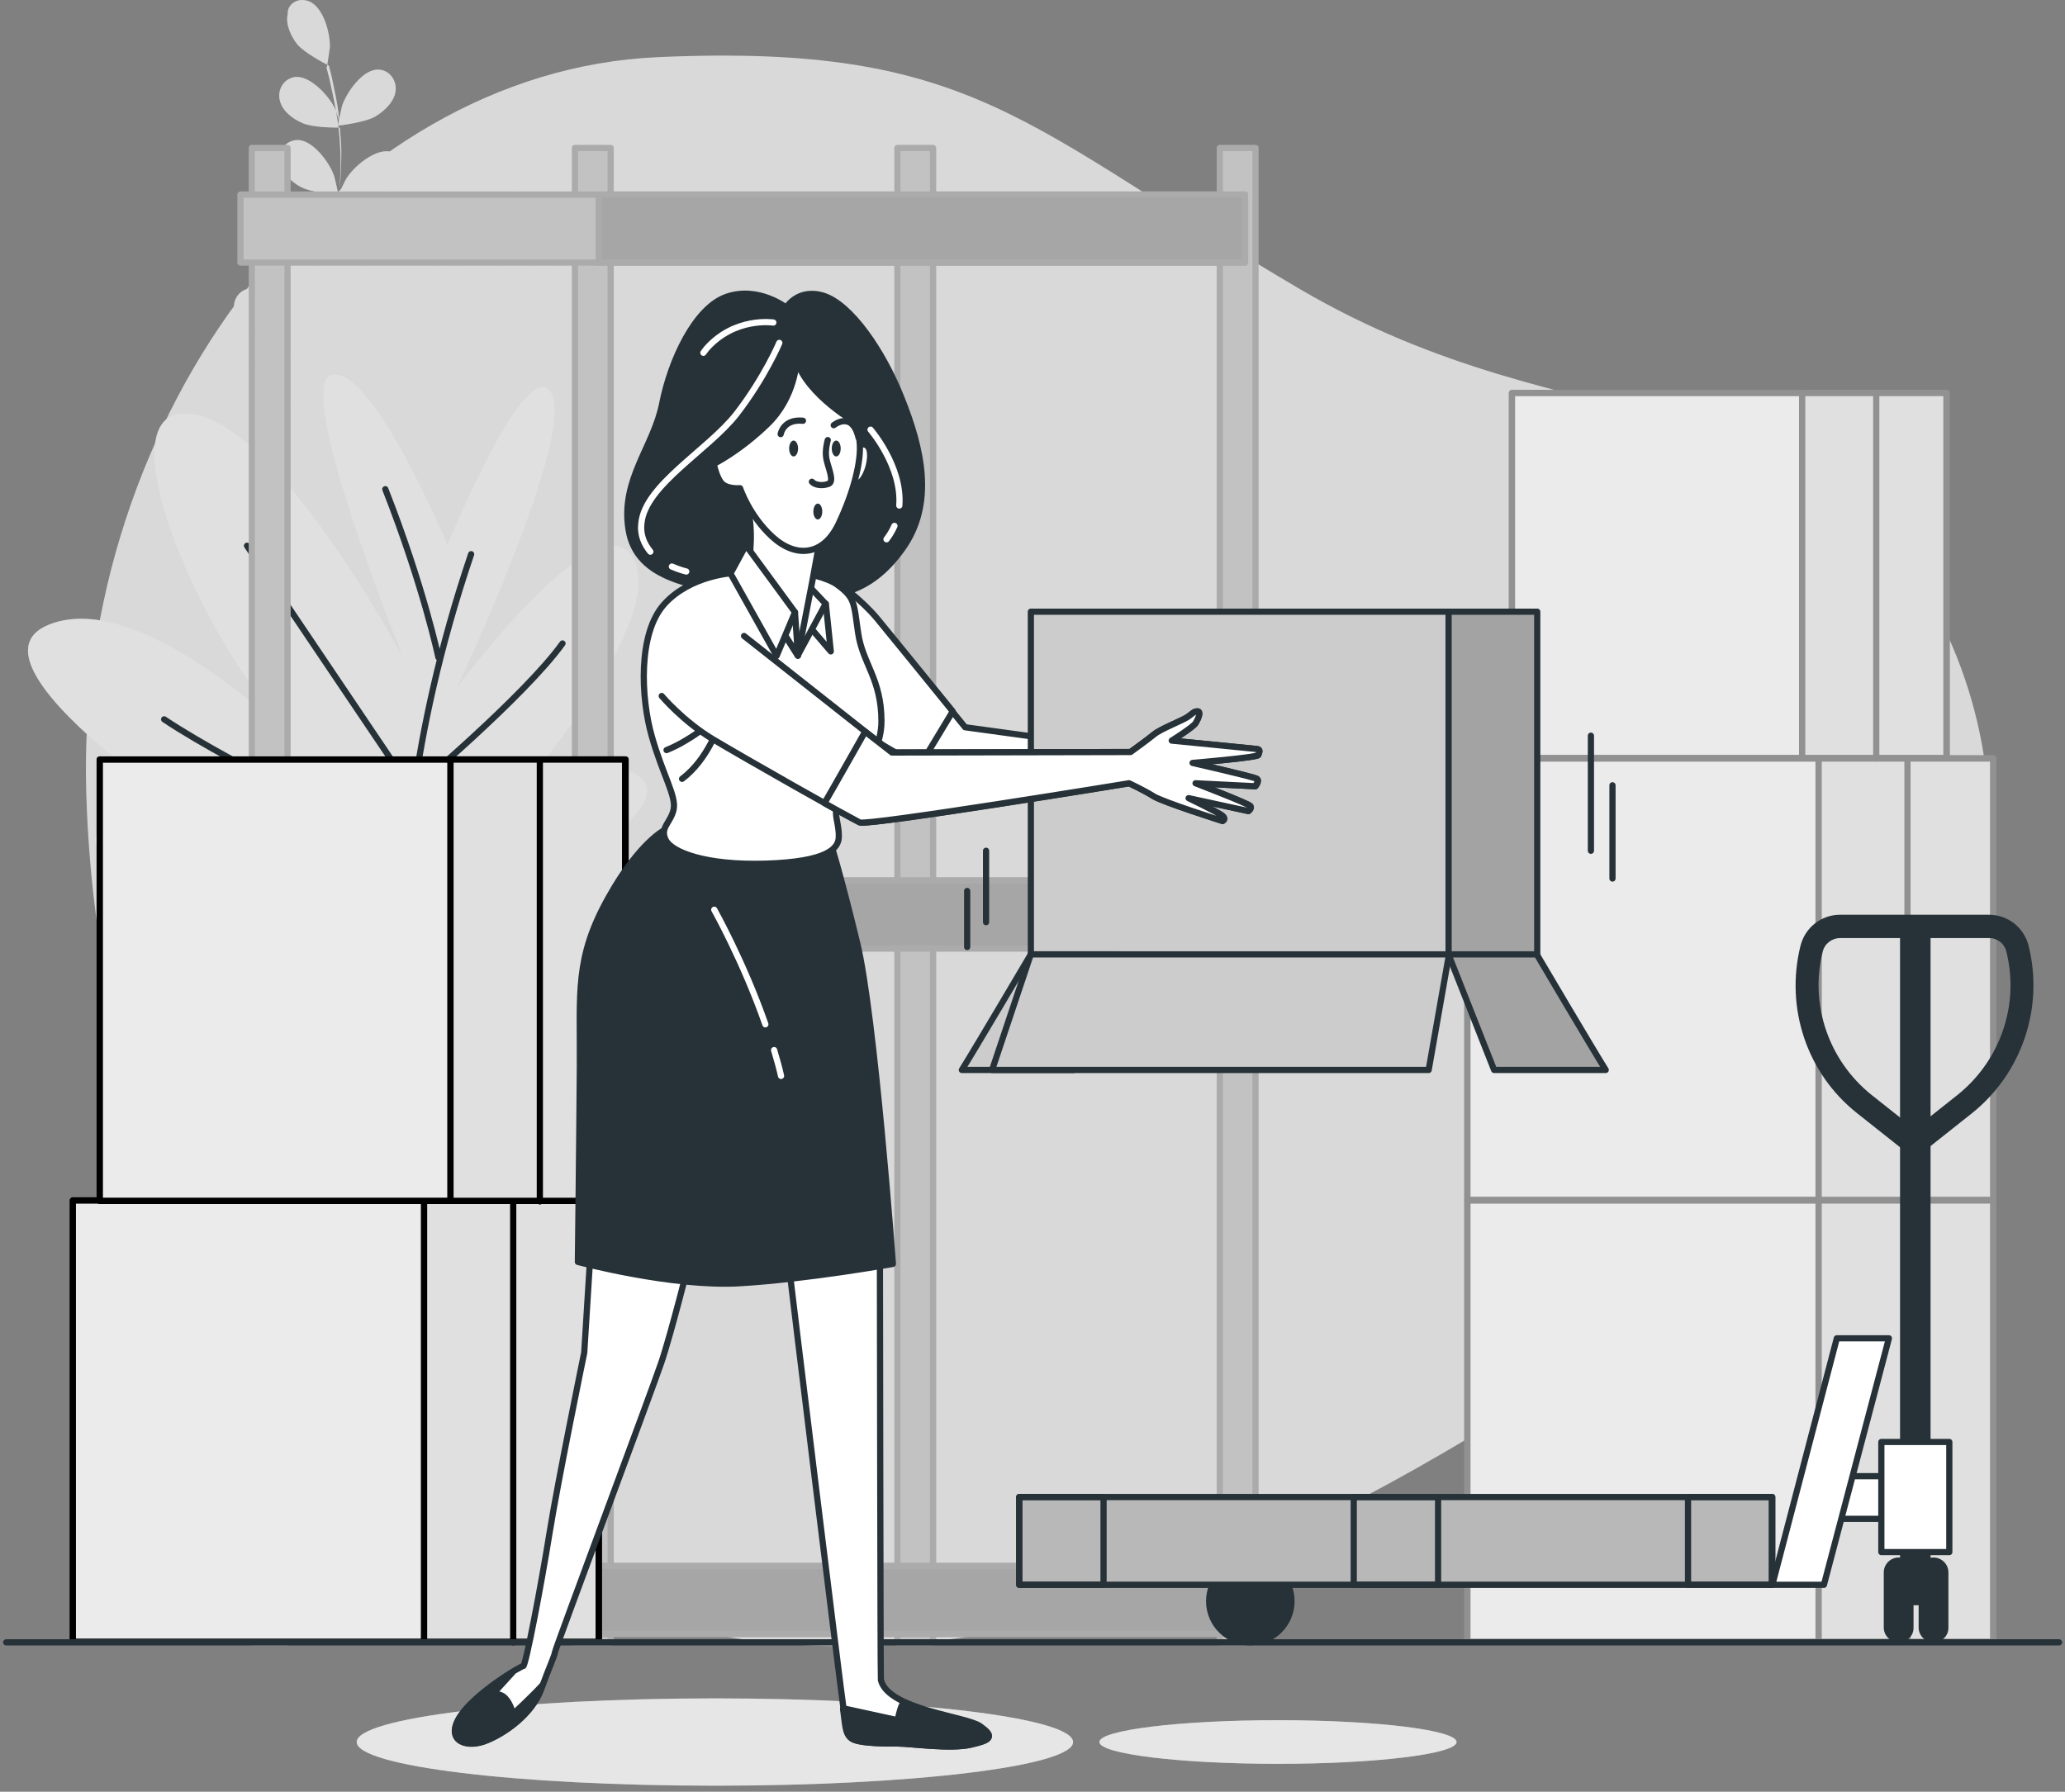 <svg width="333" height="289" viewBox="0 0 333 289" fill="none" xmlns="http://www.w3.org/2000/svg">
<rect x="0" y="0" width="333" height="289" fill="#808080" stroke="none"/>
<path opacity="0.7" d="M44.554 222.822C44.554 222.822 76.874 263.782 132.154 265.462C187.434 267.142 236.794 232.662 277.594 205.862C318.394 178.982 331.754 134.102 311.354 97.062C291.034 60.022 254.074 72.662 209.674 46.662C165.274 20.582 157.434 6.902 105.994 9.222C54.554 11.542 11.994 66.502 13.914 128.022C15.754 189.622 44.554 222.822 44.554 222.822Z" fill="white"/>
<path d="M54.525 20.263C54.444 20.263 55.084 17.303 55.164 17.063C55.885 14.903 58.444 11.223 60.925 11.223C62.764 11.223 63.965 12.903 63.804 14.583C63.645 16.343 62.044 17.863 60.605 18.743C58.925 19.783 54.525 20.263 54.525 20.263Z" fill="#CCCCCC"/>
<path d="M49.756 0.183C52.156 1.063 53.276 5.383 53.196 7.623C53.196 7.783 52.716 10.823 52.716 10.823C52.716 10.823 52.716 10.823 52.636 10.823C52.796 11.543 53.036 12.263 53.196 13.063C53.516 14.583 53.916 16.263 54.236 18.183C54.556 20.023 54.796 22.103 54.876 24.263C54.956 26.423 54.956 28.743 54.636 31.143V31.223C54.956 30.583 55.836 28.743 55.996 28.583C57.196 26.743 60.716 23.783 63.116 24.503C64.876 24.983 65.596 26.903 64.956 28.503C64.316 30.183 62.396 31.223 60.796 31.623C58.956 32.103 54.956 31.543 54.636 31.463C54.316 33.703 53.756 36.023 53.116 38.343C52.716 39.623 52.316 40.983 51.916 42.263C52.236 41.703 52.476 41.223 52.476 41.143C53.676 39.303 57.196 36.343 59.596 37.063C61.356 37.543 62.076 39.463 61.436 41.063C60.796 42.743 58.876 43.783 57.276 44.183C55.676 44.663 52.156 44.183 51.276 44.103C51.116 44.583 50.956 45.143 50.796 45.623C49.996 48.023 49.116 50.423 48.396 52.743C48.156 53.543 47.916 54.423 47.676 55.223C47.916 54.743 48.156 54.263 48.156 54.263C49.356 52.423 52.876 49.463 55.276 50.183C57.036 50.663 57.756 52.583 57.116 54.183C56.476 55.863 54.556 56.903 52.956 57.303C51.436 57.783 48.236 57.383 47.116 57.223C46.876 58.103 46.716 58.903 46.556 59.783C46.476 60.343 46.316 60.903 46.236 61.463C46.156 62.023 46.076 62.583 45.996 63.143C45.916 64.263 45.756 65.383 45.676 66.423C45.596 67.143 45.596 67.863 45.516 68.583C45.756 67.783 46.316 66.103 46.396 66.023C47.036 64.663 48.556 62.743 50.236 61.623C50.316 61.383 50.396 61.223 50.556 61.063C51.516 59.623 53.516 59.223 54.956 60.343C56.876 61.943 56.396 66.503 55.516 68.583C55.436 68.743 54.796 69.943 54.316 70.743C54.636 70.343 54.956 69.943 55.356 69.463C56.076 68.583 56.796 67.783 57.516 66.903C57.916 66.503 58.316 66.023 58.716 65.623C59.116 65.223 59.596 64.743 59.996 64.343C61.036 63.383 62.076 62.423 63.196 61.543C62.476 60.903 59.836 58.743 59.116 57.223C58.396 55.703 57.836 53.623 58.636 52.023C59.436 50.503 61.356 49.703 62.876 50.663C65.036 52.023 65.196 56.503 64.636 58.663C64.636 58.823 63.996 60.343 63.676 61.143C64.316 60.583 64.956 60.023 65.676 59.543C67.676 58.023 69.676 56.503 71.756 55.063C72.396 54.583 73.036 54.103 73.596 53.703C73.356 53.463 70.156 50.903 69.356 49.223C68.636 47.703 68.076 45.623 68.876 44.023C69.676 42.503 71.596 41.703 73.116 42.663C75.276 44.023 75.436 48.503 74.876 50.663C74.796 50.823 73.996 52.983 73.756 53.543C75.116 52.503 76.476 51.463 77.756 50.423C79.516 48.983 81.196 47.383 82.716 45.783C82.556 45.703 79.276 43.063 78.396 41.303C77.676 39.783 77.116 37.703 77.916 36.103C78.716 34.583 80.636 33.783 82.156 34.743C84.316 36.103 84.476 40.583 83.916 42.743C83.916 42.903 83.276 44.583 82.956 45.303C83.036 45.383 83.036 45.303 83.116 45.383C84.716 43.623 86.076 41.783 87.196 39.943C87.836 38.903 88.476 37.863 88.956 36.823C88.316 36.423 85.276 34.423 84.316 32.903C83.436 31.463 82.636 29.463 83.276 27.783C83.836 26.183 85.676 25.223 87.276 26.023C89.516 27.143 90.236 31.543 89.916 33.783C89.916 33.943 89.596 35.143 89.356 36.023C89.596 35.543 89.836 35.063 90.076 34.583C90.876 32.903 91.516 31.223 92.156 29.863C92.476 29.063 92.716 28.263 92.956 27.623C92.556 26.823 90.796 23.783 90.636 22.023C90.476 20.343 90.716 18.183 92.076 16.983C93.356 15.783 95.436 15.783 96.476 17.223C97.996 19.223 96.556 23.543 95.276 25.383C95.196 25.543 93.116 27.783 93.116 27.783C93.116 27.783 93.116 27.783 93.116 27.703C92.876 28.343 92.636 29.143 92.396 29.863C91.836 31.303 91.276 32.983 90.476 34.663C89.676 36.423 88.796 38.263 87.676 40.103C86.556 42.023 85.276 43.943 83.676 45.703C83.676 45.703 83.676 45.703 83.596 45.783C84.236 45.383 85.996 44.343 86.156 44.343C88.236 43.463 92.716 42.983 94.396 44.823C95.596 46.183 95.116 48.183 93.756 49.223C92.316 50.263 90.156 50.023 88.556 49.543C86.796 48.983 83.756 46.263 83.516 46.023C81.996 47.703 80.316 49.383 78.476 50.903C77.436 51.783 76.396 52.663 75.276 53.543C75.836 53.223 76.316 52.983 76.396 52.903C78.476 52.023 82.956 51.543 84.636 53.383C85.836 54.743 85.356 56.743 83.996 57.783C82.556 58.823 80.396 58.583 78.796 58.103C77.196 57.623 74.556 55.303 73.836 54.663C73.436 54.983 73.036 55.303 72.556 55.623C70.556 57.143 68.556 58.663 66.636 60.263C65.916 60.823 65.276 61.383 64.636 61.943C65.116 61.703 65.516 61.463 65.596 61.383C67.676 60.503 72.156 60.023 73.836 61.863C75.036 63.223 74.556 65.223 73.196 66.263C71.756 67.303 69.596 67.063 67.996 66.583C66.476 66.103 63.996 64.023 63.196 63.303C62.556 63.863 61.916 64.503 61.276 65.143C60.876 65.543 60.476 65.943 60.076 66.423C59.676 66.823 59.276 67.303 58.956 67.703C58.236 68.583 57.516 69.463 56.876 70.263C56.396 70.823 55.996 71.383 55.516 72.023C56.156 71.463 57.516 70.423 57.676 70.343C59.596 69.143 63.916 68.023 65.836 69.623C67.196 70.823 67.116 72.823 65.836 74.023C64.556 75.223 62.396 75.383 60.716 75.143C58.876 74.823 55.596 72.743 55.196 72.423C54.476 73.383 53.756 74.263 53.116 75.143C50.876 78.183 49.196 80.823 47.996 82.743C47.916 82.823 47.916 82.903 47.916 82.903L46.396 82.183C46.476 82.103 46.556 81.943 46.636 81.783C47.836 79.943 49.676 77.303 51.996 74.263C52.716 73.303 53.516 72.263 54.316 71.223C54.076 70.983 52.876 69.623 51.916 68.263C50.156 68.983 46.476 68.983 45.996 68.983C45.916 70.183 45.836 71.303 45.836 72.423C45.676 76.183 45.676 79.383 45.756 81.543C45.756 81.623 45.756 81.703 45.756 81.783L44.076 80.983C44.076 78.823 44.156 75.863 44.396 72.343C44.476 71.143 44.556 69.863 44.716 68.503C44.236 68.423 40.396 67.383 38.956 66.263C37.676 65.223 36.236 63.543 36.316 61.783C36.396 60.023 37.756 58.583 39.596 58.823C42.076 59.143 44.156 63.143 44.556 65.383C44.556 65.543 44.716 66.983 44.716 67.863C44.796 67.303 44.796 66.823 44.876 66.263C44.956 65.143 45.116 64.103 45.276 62.903C45.356 62.343 45.436 61.783 45.516 61.223C45.596 60.663 45.756 60.023 45.836 59.463C46.156 58.103 46.476 56.743 46.876 55.383C45.916 55.303 42.476 54.903 41.036 54.023C39.596 53.223 37.996 51.703 37.756 49.943C37.516 48.183 38.716 46.583 40.556 46.503C43.036 46.423 45.756 50.103 46.476 52.183C46.556 52.343 46.876 53.863 47.036 54.743C47.276 53.943 47.516 53.063 47.836 52.263C48.636 49.863 49.516 47.543 50.396 45.143C50.636 44.423 50.956 43.703 51.196 42.983C50.876 42.983 46.796 42.583 45.196 41.623C43.756 40.823 42.156 39.303 41.916 37.543C41.676 35.783 42.876 34.183 44.716 34.103C47.196 34.023 49.916 37.703 50.636 39.783C50.716 39.943 51.196 42.183 51.276 42.823C51.836 41.223 52.396 39.623 52.876 38.023C53.516 35.783 54.076 33.623 54.476 31.463C54.316 31.463 50.076 31.063 48.396 30.103C46.956 29.303 45.356 27.783 45.116 26.023C44.876 24.263 46.076 22.663 47.916 22.583C50.396 22.503 53.116 26.183 53.836 28.263C53.916 28.423 54.316 30.103 54.476 30.983C54.556 30.983 54.556 30.983 54.636 30.983C55.036 28.663 55.036 26.343 55.036 24.183C55.036 22.903 54.876 21.703 54.796 20.583C53.996 20.583 50.396 20.583 48.796 19.863C47.276 19.223 45.516 17.943 45.116 16.183C44.716 14.503 45.676 12.743 47.516 12.423C49.996 12.103 53.036 15.463 53.996 17.463C54.076 17.543 54.476 18.743 54.716 19.623C54.636 19.063 54.636 18.583 54.556 18.023C54.316 16.183 53.916 14.423 53.596 12.903C53.436 12.023 53.196 11.303 53.036 10.583C52.236 10.183 49.116 8.503 47.996 7.223C46.956 5.943 45.996 3.943 46.396 2.263C46.316 0.663 47.996 -0.457 49.756 0.183Z" fill="#CCCCCC"/>
<path d="M95.047 38.822C93.047 38.742 89.127 36.742 89.127 36.742C89.047 36.742 91.207 34.582 91.367 34.422C93.127 33.062 97.287 31.382 99.447 32.742C100.967 33.702 101.047 35.782 99.927 37.142C98.887 38.502 96.727 38.902 95.047 38.822Z" fill="#CCCCCC"/>
<g opacity="0.5">
<path opacity="0.5" d="M54.525 20.263C54.444 20.263 55.084 17.303 55.164 17.063C55.885 14.903 58.444 11.223 60.925 11.223C62.764 11.223 63.965 12.903 63.804 14.583C63.645 16.343 62.044 17.863 60.605 18.743C58.925 19.783 54.525 20.263 54.525 20.263Z" fill="white"/>
<path opacity="0.5" d="M49.756 0.183C52.156 1.063 53.276 5.383 53.196 7.623C53.196 7.783 52.716 10.823 52.716 10.823C52.716 10.823 52.716 10.823 52.636 10.823C52.796 11.543 53.036 12.263 53.196 13.063C53.516 14.583 53.916 16.263 54.236 18.183C54.556 20.023 54.796 22.103 54.876 24.263C54.956 26.423 54.956 28.743 54.636 31.143V31.223C54.956 30.583 55.836 28.743 55.996 28.583C57.196 26.743 60.716 23.783 63.116 24.503C64.876 24.983 65.596 26.903 64.956 28.503C64.316 30.183 62.396 31.223 60.796 31.623C58.956 32.103 54.956 31.543 54.636 31.463C54.316 33.703 53.756 36.023 53.116 38.343C52.716 39.623 52.316 40.983 51.916 42.263C52.236 41.703 52.476 41.223 52.476 41.143C53.676 39.303 57.196 36.343 59.596 37.063C61.356 37.543 62.076 39.463 61.436 41.063C60.796 42.743 58.876 43.783 57.276 44.183C55.676 44.663 52.156 44.183 51.276 44.103C51.116 44.583 50.956 45.143 50.796 45.623C49.996 48.023 49.116 50.423 48.396 52.743C48.156 53.543 47.916 54.423 47.676 55.223C47.916 54.743 48.156 54.263 48.156 54.263C49.356 52.423 52.876 49.463 55.276 50.183C57.036 50.663 57.756 52.583 57.116 54.183C56.476 55.863 54.556 56.903 52.956 57.303C51.436 57.783 48.236 57.383 47.116 57.223C46.876 58.103 46.716 58.903 46.556 59.783C46.476 60.343 46.316 60.903 46.236 61.463C46.156 62.023 46.076 62.583 45.996 63.143C45.916 64.263 45.756 65.383 45.676 66.423C45.596 67.143 45.596 67.863 45.516 68.583C45.756 67.783 46.316 66.103 46.396 66.023C47.036 64.663 48.556 62.743 50.236 61.623C50.316 61.383 50.396 61.223 50.556 61.063C51.516 59.623 53.516 59.223 54.956 60.343C56.876 61.943 56.396 66.503 55.516 68.583C55.436 68.743 54.796 69.943 54.316 70.743C54.636 70.343 54.956 69.943 55.356 69.463C56.076 68.583 56.796 67.783 57.516 66.903C57.916 66.503 58.316 66.023 58.716 65.623C59.116 65.223 59.596 64.743 59.996 64.343C61.036 63.383 62.076 62.423 63.196 61.543C62.476 60.903 59.836 58.743 59.116 57.223C58.396 55.703 57.836 53.623 58.636 52.023C59.436 50.503 61.356 49.703 62.876 50.663C65.036 52.023 65.196 56.503 64.636 58.663C64.636 58.823 63.996 60.343 63.676 61.143C64.316 60.583 64.956 60.023 65.676 59.543C67.676 58.023 69.676 56.503 71.756 55.063C72.396 54.583 73.036 54.103 73.596 53.703C73.356 53.463 70.156 50.903 69.356 49.223C68.636 47.703 68.076 45.623 68.876 44.023C69.676 42.503 71.596 41.703 73.116 42.663C75.276 44.023 75.436 48.503 74.876 50.663C74.796 50.823 73.996 52.983 73.756 53.543C75.116 52.503 76.476 51.463 77.756 50.423C79.516 48.983 81.196 47.383 82.716 45.783C82.556 45.703 79.276 43.063 78.396 41.303C77.676 39.783 77.116 37.703 77.916 36.103C78.716 34.583 80.636 33.783 82.156 34.743C84.316 36.103 84.476 40.583 83.916 42.743C83.916 42.903 83.276 44.583 82.956 45.303C83.036 45.383 83.036 45.303 83.116 45.383C84.716 43.623 86.076 41.783 87.196 39.943C87.836 38.903 88.476 37.863 88.956 36.823C88.316 36.423 85.276 34.423 84.316 32.903C83.436 31.463 82.636 29.463 83.276 27.783C83.836 26.183 85.676 25.223 87.276 26.023C89.516 27.143 90.236 31.543 89.916 33.783C89.916 33.943 89.596 35.143 89.356 36.023C89.596 35.543 89.836 35.063 90.076 34.583C90.876 32.903 91.516 31.223 92.156 29.863C92.476 29.063 92.716 28.263 92.956 27.623C92.556 26.823 90.796 23.783 90.636 22.023C90.476 20.343 90.716 18.183 92.076 16.983C93.356 15.783 95.436 15.783 96.476 17.223C97.996 19.223 96.556 23.543 95.276 25.383C95.196 25.543 93.116 27.783 93.116 27.783C93.116 27.783 93.116 27.783 93.116 27.703C92.876 28.343 92.636 29.143 92.396 29.863C91.836 31.303 91.276 32.983 90.476 34.663C89.676 36.423 88.796 38.263 87.676 40.103C86.556 42.023 85.276 43.943 83.676 45.703C83.676 45.703 83.676 45.703 83.596 45.783C84.236 45.383 85.996 44.343 86.156 44.343C88.236 43.463 92.716 42.983 94.396 44.823C95.596 46.183 95.116 48.183 93.756 49.223C92.316 50.263 90.156 50.023 88.556 49.543C86.796 48.983 83.756 46.263 83.516 46.023C81.996 47.703 80.316 49.383 78.476 50.903C77.436 51.783 76.396 52.663 75.276 53.543C75.836 53.223 76.316 52.983 76.396 52.903C78.476 52.023 82.956 51.543 84.636 53.383C85.836 54.743 85.356 56.743 83.996 57.783C82.556 58.823 80.396 58.583 78.796 58.103C77.196 57.623 74.556 55.303 73.836 54.663C73.436 54.983 73.036 55.303 72.556 55.623C70.556 57.143 68.556 58.663 66.636 60.263C65.916 60.823 65.276 61.383 64.636 61.943C65.116 61.703 65.516 61.463 65.596 61.383C67.676 60.503 72.156 60.023 73.836 61.863C75.036 63.223 74.556 65.223 73.196 66.263C71.756 67.303 69.596 67.063 67.996 66.583C66.476 66.103 63.996 64.023 63.196 63.303C62.556 63.863 61.916 64.503 61.276 65.143C60.876 65.543 60.476 65.943 60.076 66.423C59.676 66.823 59.276 67.303 58.956 67.703C58.236 68.583 57.516 69.463 56.876 70.263C56.396 70.823 55.996 71.383 55.516 72.023C56.156 71.463 57.516 70.423 57.676 70.343C59.596 69.143 63.916 68.023 65.836 69.623C67.196 70.823 67.116 72.823 65.836 74.023C64.556 75.223 62.396 75.383 60.716 75.143C58.876 74.823 55.596 72.743 55.196 72.423C54.476 73.383 53.756 74.263 53.116 75.143C50.876 78.183 49.196 80.823 47.996 82.743C47.916 82.823 47.916 82.903 47.916 82.903L46.396 82.183C46.476 82.103 46.556 81.943 46.636 81.783C47.836 79.943 49.676 77.303 51.996 74.263C52.716 73.303 53.516 72.263 54.316 71.223C54.076 70.983 52.876 69.623 51.916 68.263C50.156 68.983 46.476 68.983 45.996 68.983C45.916 70.183 45.836 71.303 45.836 72.423C45.676 76.183 45.676 79.383 45.756 81.543C45.756 81.623 45.756 81.703 45.756 81.783L44.076 80.983C44.076 78.823 44.156 75.863 44.396 72.343C44.476 71.143 44.556 69.863 44.716 68.503C44.236 68.423 40.396 67.383 38.956 66.263C37.676 65.223 36.236 63.543 36.316 61.783C36.396 60.023 37.756 58.583 39.596 58.823C42.076 59.143 44.156 63.143 44.556 65.383C44.556 65.543 44.716 66.983 44.716 67.863C44.796 67.303 44.796 66.823 44.876 66.263C44.956 65.143 45.116 64.103 45.276 62.903C45.356 62.343 45.436 61.783 45.516 61.223C45.596 60.663 45.756 60.023 45.836 59.463C46.156 58.103 46.476 56.743 46.876 55.383C45.916 55.303 42.476 54.903 41.036 54.023C39.596 53.223 37.996 51.703 37.756 49.943C37.516 48.183 38.716 46.583 40.556 46.503C43.036 46.423 45.756 50.103 46.476 52.183C46.556 52.343 46.876 53.863 47.036 54.743C47.276 53.943 47.516 53.063 47.836 52.263C48.636 49.863 49.516 47.543 50.396 45.143C50.636 44.423 50.956 43.703 51.196 42.983C50.876 42.983 46.796 42.583 45.196 41.623C43.756 40.823 42.156 39.303 41.916 37.543C41.676 35.783 42.876 34.183 44.716 34.103C47.196 34.023 49.916 37.703 50.636 39.783C50.716 39.943 51.196 42.183 51.276 42.823C51.836 41.223 52.396 39.623 52.876 38.023C53.516 35.783 54.076 33.623 54.476 31.463C54.316 31.463 50.076 31.063 48.396 30.103C46.956 29.303 45.356 27.783 45.116 26.023C44.876 24.263 46.076 22.663 47.916 22.583C50.396 22.503 53.116 26.183 53.836 28.263C53.916 28.423 54.316 30.103 54.476 30.983C54.556 30.983 54.556 30.983 54.636 30.983C55.036 28.663 55.036 26.343 55.036 24.183C55.036 22.903 54.876 21.703 54.796 20.583C53.996 20.583 50.396 20.583 48.796 19.863C47.276 19.223 45.516 17.943 45.116 16.183C44.716 14.503 45.676 12.743 47.516 12.423C49.996 12.103 53.036 15.463 53.996 17.463C54.076 17.543 54.476 18.743 54.716 19.623C54.636 19.063 54.636 18.583 54.556 18.023C54.316 16.183 53.916 14.423 53.596 12.903C53.436 12.023 53.196 11.303 53.036 10.583C52.236 10.183 49.116 8.503 47.996 7.223C46.956 5.943 45.996 3.943 46.396 2.263C46.316 0.663 47.996 -0.457 49.756 0.183Z" fill="white"/>
<path opacity="0.5" d="M95.047 38.822C93.047 38.742 89.127 36.742 89.127 36.742C89.047 36.742 91.207 34.582 91.367 34.422C93.127 33.062 97.287 31.382 99.447 32.742C100.967 33.702 101.047 35.782 99.927 37.142C98.887 38.502 96.727 38.902 95.047 38.822Z" fill="white"/>
</g>
<path d="M72.147 87.863C72.147 87.863 60.227 59.223 53.587 60.423C46.947 61.623 65.027 106.103 65.027 106.103C65.027 106.103 44.067 66.663 29.827 66.663C15.587 66.663 35.027 110.263 53.107 124.823C53.107 124.823 24.547 94.103 7.907 100.743C-8.733 107.463 41.267 138.583 41.267 138.583C41.267 138.583 12.227 129.463 15.587 136.503C18.947 143.543 27.987 144.823 27.987 144.823L35.667 146.503H77.267L83.667 144.023C83.667 144.023 110.307 130.743 103.187 125.303C96.067 119.863 80.387 131.543 80.387 131.543C80.387 131.543 107.507 101.623 102.307 90.423C97.107 79.223 73.747 110.823 73.747 110.823C73.747 110.823 92.787 70.503 88.947 63.463C85.027 56.343 72.147 87.863 72.147 87.863Z" fill="#CCCCCC"/>
<path opacity="0.4" d="M72.147 87.863C72.147 87.863 60.227 59.223 53.587 60.423C46.947 61.623 65.027 106.103 65.027 106.103C65.027 106.103 44.067 66.663 29.827 66.663C15.587 66.663 35.027 110.263 53.107 124.823C53.107 124.823 24.547 94.103 7.907 100.743C-8.733 107.463 41.267 138.583 41.267 138.583C41.267 138.583 12.227 129.463 15.587 136.503C18.947 143.543 27.987 144.823 27.987 144.823L40.467 146.503H74.067L83.667 144.023C83.667 144.023 110.307 130.743 103.187 125.303C96.067 119.863 80.387 131.543 80.387 131.543C80.387 131.543 107.507 101.623 102.307 90.423C97.107 79.223 73.747 110.823 73.747 110.823C73.747 110.823 92.787 70.503 88.947 63.463C85.027 56.343 72.147 87.863 72.147 87.863Z" fill="white"/>
<path d="M75.975 89.387C65.495 120.347 65.495 142.187 65.495 142.187C65.495 142.187 77.895 142.667 90.695 133.147" stroke="#263238" stroke-miterlimit="10" stroke-linecap="round" stroke-linejoin="round"/>
<path d="M70.695 106.026C70.695 106.026 68.295 94.586 62.135 78.906" stroke="#263238" stroke-miterlimit="10" stroke-linecap="round" stroke-linejoin="round"/>
<path d="M39.831 88.027L66.471 127.547C66.471 127.547 84.551 112.347 90.711 103.787" stroke="#263238" stroke-miterlimit="10" stroke-linecap="round" stroke-linejoin="round"/>
<path d="M65.991 136.987C65.991 136.987 37.911 123.707 26.471 116.027" stroke="#263238" stroke-miterlimit="10" stroke-linecap="round" stroke-linejoin="round"/>
<path d="M150.471 23.863H144.711V264.903H150.471V23.863Z" fill="#C2C2C2" stroke="#ABABAB" stroke-miterlimit="10" stroke-linecap="round" stroke-linejoin="round"/>
<path d="M46.369 23.863H40.609V264.903H46.369V23.863Z" fill="#C2C2C2" stroke="#ABABAB" stroke-miterlimit="10" stroke-linecap="round" stroke-linejoin="round"/>
<path d="M98.478 23.863H92.718V264.903H98.478V23.863Z" fill="#C2C2C2" stroke="#ABABAB" stroke-miterlimit="10" stroke-linecap="round" stroke-linejoin="round"/>
<path d="M202.463 23.863H196.703V264.903H202.463V23.863Z" fill="#C2C2C2" stroke="#ABABAB" stroke-miterlimit="10" stroke-linecap="round" stroke-linejoin="round"/>
<path d="M200.773 31.387H38.773V42.347H200.773V31.387Z" fill="#C2C2C2" stroke="#ABABAB" stroke-miterlimit="10" stroke-linecap="round" stroke-linejoin="round"/>
<path d="M200.786 31.387H96.546V42.347H200.786V31.387Z" fill="#A6A6A6" stroke="#ABABAB" stroke-miterlimit="10" stroke-linecap="round" stroke-linejoin="round"/>
<path d="M200.773 142.023H38.773V152.983H200.773V142.023Z" fill="#C2C2C2" stroke="#ABABAB" stroke-miterlimit="10" stroke-linecap="round" stroke-linejoin="round"/>
<path d="M200.786 142.023H96.546V152.983H200.786V142.023Z" fill="#A6A6A6" stroke="#ABABAB" stroke-miterlimit="10" stroke-linecap="round" stroke-linejoin="round"/>
<path d="M200.773 252.586H38.773V263.546H200.773V252.586Z" fill="#C2C2C2" stroke="#ABABAB" stroke-miterlimit="10" stroke-linecap="round" stroke-linejoin="round"/>
<path d="M200.786 252.586H96.546V263.546H200.786V252.586Z" fill="#A6A6A6" stroke="#ABABAB" stroke-miterlimit="10" stroke-linecap="round" stroke-linejoin="round"/>
<path d="M96.542 193.625H11.742V264.825H96.542V193.625Z" fill="#CCCCCC"/>
<path opacity="0.6" d="M96.542 193.625H11.742V264.825H96.542V193.625Z" fill="white" stroke="#000000" stroke-miterlimit="10" stroke-linecap="round" stroke-linejoin="round"/>
<path d="M96.542 193.625H11.742V264.825H96.542V193.625Z" stroke="#000000" stroke-miterlimit="10" stroke-linecap="round" stroke-linejoin="round"/>
<path d="M96.542 193.625H68.382V264.825H96.542V193.625Z" fill="#CCCCCC"/>
<path opacity="0.39" d="M96.542 193.625H68.382V264.825H96.542V193.625Z" fill="white" stroke="#000000" stroke-miterlimit="10" stroke-linecap="round" stroke-linejoin="round"/>
<path d="M96.542 193.625H68.382V264.825H96.542V193.625Z" stroke="#000000" stroke-miterlimit="10" stroke-linecap="round" stroke-linejoin="round"/>
<path d="M82.76 193.785V264.905" stroke="#000000" stroke-miterlimit="10" stroke-linecap="round" stroke-linejoin="round"/>
<path d="M100.878 122.504H16.078V193.704H100.878V122.504Z" fill="#CCCCCC"/>
<path opacity="0.6" d="M100.878 122.504H16.078V193.704H100.878V122.504Z" fill="white" stroke="#000000" stroke-miterlimit="10" stroke-linecap="round" stroke-linejoin="round"/>
<path d="M100.878 122.504H16.078V193.704H100.878V122.504Z" stroke="#000000" stroke-miterlimit="10" stroke-linecap="round" stroke-linejoin="round"/>
<path d="M100.801 122.504H72.641V193.704H100.801V122.504Z" fill="#CCCCCC"/>
<path opacity="0.39" d="M100.801 122.504H72.641V193.704H100.801V122.504Z" fill="white" stroke="#000000" stroke-miterlimit="10" stroke-linecap="round" stroke-linejoin="round"/>
<path d="M100.801 122.504H72.641V193.704H100.801V122.504Z" stroke="#000000" stroke-miterlimit="10" stroke-linecap="round" stroke-linejoin="round"/>
<path d="M87.054 122.746V193.786" stroke="#000000" stroke-miterlimit="10" stroke-linecap="round" stroke-linejoin="round"/>
<path d="M321.423 193.625H236.623V264.825H321.423V193.625Z" fill="#CCCCCC"/>
<path opacity="0.6" d="M321.423 193.625H236.623V264.825H321.423V193.625Z" fill="white" stroke="#919191" stroke-miterlimit="10" stroke-linecap="round" stroke-linejoin="round"/>
<path d="M321.423 193.625H236.623V264.825H321.423V193.625Z" stroke="#919191" stroke-miterlimit="10" stroke-linecap="round" stroke-linejoin="round"/>
<path d="M321.423 193.625H293.263V264.825H321.423V193.625Z" fill="#CCCCCC"/>
<path opacity="0.39" d="M321.423 193.625H293.263V264.825H321.423V193.625Z" fill="white" stroke="#919191" stroke-miterlimit="10" stroke-linecap="round" stroke-linejoin="round"/>
<path d="M321.423 193.625H293.263V264.825H321.423V193.625Z" stroke="#919191" stroke-miterlimit="10" stroke-linecap="round" stroke-linejoin="round"/>
<path d="M307.599 193.785V264.905" stroke="#919191" stroke-miterlimit="10" stroke-linecap="round" stroke-linejoin="round"/>
<path d="M321.423 122.34H236.623V193.54H321.423V122.34Z" fill="#CCCCCC"/>
<path opacity="0.6" d="M321.423 122.34H236.623V193.54H321.423V122.34Z" fill="white" stroke="#919191" stroke-miterlimit="10" stroke-linecap="round" stroke-linejoin="round"/>
<path d="M321.423 122.34H236.623V193.54H321.423V122.34Z" stroke="#919191" stroke-miterlimit="10" stroke-linecap="round" stroke-linejoin="round"/>
<path d="M321.423 122.34H293.263V193.54H321.423V122.34Z" fill="#CCCCCC"/>
<path opacity="0.39" d="M321.423 122.34H293.263V193.54H321.423V122.34Z" fill="white" stroke="#919191" stroke-miterlimit="10" stroke-linecap="round" stroke-linejoin="round"/>
<path d="M321.423 122.34H293.263V193.54H321.423V122.34Z" stroke="#919191" stroke-miterlimit="10" stroke-linecap="round" stroke-linejoin="round"/>
<path d="M307.599 122.5V193.62" stroke="#919191" stroke-miterlimit="10" stroke-linecap="round" stroke-linejoin="round"/>
<path d="M313.892 63.383H243.812V122.263H313.892V63.383Z" fill="#CCCCCC"/>
<path opacity="0.6" d="M313.892 63.383H243.812V122.263H313.892V63.383Z" fill="white" stroke="#919191" stroke-miterlimit="10" stroke-linecap="round" stroke-linejoin="round"/>
<path d="M313.892 63.383H243.812V122.263H313.892V63.383Z" stroke="#919191" stroke-miterlimit="10" stroke-linecap="round" stroke-linejoin="round"/>
<path d="M313.888 63.383H290.608V122.263H313.888V63.383Z" fill="#CCCCCC"/>
<path opacity="0.39" d="M313.888 63.383H290.608V122.263H313.888V63.383Z" fill="white" stroke="#919191" stroke-miterlimit="10" stroke-linecap="round" stroke-linejoin="round"/>
<path d="M313.888 63.383H290.608V122.263H313.888V63.383Z" stroke="#919191" stroke-miterlimit="10" stroke-linecap="round" stroke-linejoin="round"/>
<path d="M302.56 63.543V122.343" stroke="#919191" stroke-miterlimit="10" stroke-linecap="round" stroke-linejoin="round"/>
<path d="M304.928 238.102H293.968V244.982H304.928V238.102Z" fill="white" stroke="#263238" stroke-miterlimit="10" stroke-linecap="round" stroke-linejoin="round"/>
<path d="M201.625 264.901C205.293 264.901 208.265 261.928 208.265 258.261C208.265 254.594 205.293 251.621 201.625 251.621C197.958 251.621 194.985 254.594 194.985 258.261C194.985 261.928 197.958 264.901 201.625 264.901Z" fill="#263238" stroke="#263238" stroke-miterlimit="10" stroke-linecap="round" stroke-linejoin="round"/>
<path d="M310.82 148.344H306.9V258.424H310.82V148.344Z" fill="#263238" stroke="#263238" stroke-miterlimit="10" stroke-linecap="round" stroke-linejoin="round"/>
<path d="M308.738 186.903L299.458 179.543C291.378 173.143 287.858 162.583 290.338 152.583C291.058 149.623 293.698 147.543 296.738 147.543H320.738C323.778 147.543 326.418 149.623 327.138 152.583C329.618 162.583 326.018 173.143 318.018 179.543L308.738 186.903ZM296.738 151.303C295.458 151.303 294.258 152.183 293.938 153.463C291.778 162.023 294.898 171.063 301.778 176.583L308.738 182.103L315.698 176.583C322.578 171.063 325.698 162.023 323.538 153.463C323.218 152.183 322.098 151.303 320.738 151.303H296.738V151.303Z" fill="#263238"/>
<path d="M285.719 241.465H164.359V255.625H285.719V241.465Z" fill="white"/>
<path opacity="0.28" d="M285.719 241.465H164.359V255.625H285.719V241.465Z" fill="black" stroke="#263238" stroke-miterlimit="10" stroke-linecap="round" stroke-linejoin="round"/>
<path d="M285.719 241.465H164.359V255.625H285.719V241.465Z" stroke="#263238" stroke-miterlimit="10" stroke-linecap="round" stroke-linejoin="round"/>
<path d="M177.959 241.465H164.359V255.625H177.959V241.465Z" stroke="#263238" stroke-miterlimit="10" stroke-linecap="round" stroke-linejoin="round"/>
<path d="M285.809 241.465H272.209V255.625H285.809V241.465Z" stroke="#263238" stroke-miterlimit="10" stroke-linecap="round" stroke-linejoin="round"/>
<path d="M231.904 241.465H218.304V255.625H231.904V241.465Z" stroke="#263238" stroke-miterlimit="10" stroke-linecap="round" stroke-linejoin="round"/>
<path d="M285.804 255.623H294.124L304.604 215.863H296.204L285.804 255.623Z" fill="white" stroke="#263238" stroke-miterlimit="10" stroke-linecap="round" stroke-linejoin="round"/>
<path d="M314.344 232.586H303.384V250.346H314.344V232.586Z" fill="white" stroke="#263238" stroke-miterlimit="10" stroke-linecap="round" stroke-linejoin="round"/>
<path d="M306.175 264.903C304.895 264.903 303.775 263.863 303.775 262.503V253.623C303.775 252.343 304.815 251.223 306.175 251.223C307.455 251.223 308.575 252.263 308.575 253.623V262.583C308.575 263.863 307.535 264.903 306.175 264.903Z" fill="#263238"/>
<path d="M311.797 264.903C310.517 264.903 309.397 263.863 309.397 262.503V253.623C309.397 252.343 310.437 251.223 311.797 251.223C313.077 251.223 314.198 252.263 314.198 253.623V262.583C314.198 263.863 313.157 264.903 311.797 264.903Z" fill="#263238"/>
<path d="M1 264.906H332.04" stroke="#263238" stroke-miterlimit="10" stroke-linecap="round" stroke-linejoin="round"/>
<path d="M115.283 288.025C147.183 288.025 173.043 284.873 173.043 280.985C173.043 277.097 147.183 273.945 115.283 273.945C83.383 273.945 57.523 277.097 57.523 280.985C57.523 284.873 83.383 288.025 115.283 288.025Z" fill="#CCCCCC"/>
<path opacity="0.5" d="M115.283 288.025C147.183 288.025 173.043 284.873 173.043 280.985C173.043 277.097 147.183 273.945 115.283 273.945C83.383 273.945 57.523 277.097 57.523 280.985C57.523 284.873 83.383 288.025 115.283 288.025Z" fill="white"/>
<path d="M234.889 280.981C234.889 282.901 222.009 284.501 206.089 284.501C190.169 284.501 177.289 282.901 177.289 280.981C177.289 279.061 190.169 277.461 206.089 277.461C222.009 277.461 234.889 279.061 234.889 280.981Z" fill="#CCCCCC"/>
<path opacity="0.5" d="M234.889 280.981C234.889 282.901 222.009 284.501 206.089 284.501C190.169 284.501 177.289 282.901 177.289 280.981C177.289 279.061 190.169 277.461 206.089 277.461C222.009 277.461 234.889 279.061 234.889 280.981Z" fill="white"/>
<path d="M126.794 49.624C126.794 49.624 122.314 46.104 117.194 47.864C112.074 49.624 108.154 58.184 106.794 65.064C105.434 72.024 100.074 77.304 101.354 85.384C102.634 93.544 111.914 94.824 123.034 96.024C134.234 97.224 140.234 95.864 145.514 88.504C150.794 81.144 148.554 72.184 145.434 64.344C142.314 56.424 137.114 49.064 132.794 47.704C128.634 46.424 126.794 49.624 126.794 49.624Z" fill="#263238" stroke="#263238" stroke-miterlimit="10" stroke-linecap="round" stroke-linejoin="round"/>
<path d="M108.346 91.383C109.626 91.943 110.666 92.183 110.666 92.183" stroke="white" stroke-miterlimit="10" stroke-linecap="round" stroke-linejoin="round"/>
<path d="M125.673 55.305C125.673 55.305 123.353 60.825 118.793 66.745C114.233 72.585 104.073 78.185 103.433 84.345C103.193 86.345 103.913 87.785 104.873 88.985" stroke="white" stroke-miterlimit="10" stroke-linecap="round" stroke-linejoin="round"/>
<path d="M144.238 84.824C143.918 85.544 143.518 86.264 142.958 86.984" stroke="white" stroke-miterlimit="10" stroke-linecap="round" stroke-linejoin="round"/>
<path d="M140.381 69.301C140.381 69.301 145.501 75.221 145.021 81.541" stroke="white" stroke-miterlimit="10" stroke-linecap="round" stroke-linejoin="round"/>
<path d="M124.706 52.023C124.706 52.023 118.466 51.063 113.906 56.263C113.746 56.503 113.586 56.663 113.426 56.903" stroke="white" stroke-miterlimit="10" stroke-linecap="round" stroke-linejoin="round"/>
<path d="M95.172 202.823L94.212 218.183C94.212 218.183 89.972 238.823 88.612 247.303C87.252 255.783 84.772 268.743 84.372 268.743C83.892 268.743 76.612 273.143 74.212 276.823C71.892 280.423 74.852 282.023 78.132 280.823C81.412 279.623 85.812 276.423 87.252 272.503C88.692 268.583 89.412 267.143 89.492 266.503C89.572 265.863 105.092 224.343 106.612 219.863C108.132 215.463 111.412 202.423 111.412 202.423L119.012 176.583C119.012 176.583 127.172 203.143 127.252 204.263C127.332 205.463 135.652 273.303 136.052 275.783C136.452 278.343 136.292 280.103 137.892 280.663C139.412 281.223 143.092 281.223 144.932 281.223C146.852 281.223 153.412 282.183 156.692 281.383C159.972 280.583 160.292 280.023 158.052 278.423C155.812 276.823 143.252 275.783 142.052 270.983C141.972 270.583 141.892 200.823 141.892 200.823C141.892 200.823 140.772 177.703 139.012 171.223H97.172L95.172 202.823Z" fill="white" stroke="#263238" stroke-miterlimit="10" stroke-linecap="round" stroke-linejoin="round"/>
<path d="M78.06 280.901C81.34 279.701 85.74 276.501 87.18 272.581C87.26 272.261 87.42 272.021 87.5 271.781C85.66 273.781 82.7 276.501 82.7 276.501C82.7 276.501 82.46 274.981 81.5 273.941C80.62 272.981 79.42 273.301 79.42 273.301L82.62 269.781C80.22 271.301 75.9 274.341 74.22 276.901C71.82 280.501 74.78 282.021 78.06 280.901Z" fill="#263238" stroke="#263238" stroke-miterlimit="10" stroke-linecap="round" stroke-linejoin="round"/>
<path d="M157.964 278.502C156.444 277.382 150.044 276.582 145.804 274.582C145.644 274.742 145.484 274.902 145.404 275.142C145.004 276.022 144.764 277.462 144.764 277.462L135.964 275.542C135.964 275.622 135.964 275.702 135.964 275.782C136.364 278.342 136.204 280.102 137.804 280.662C139.324 281.222 143.004 281.222 144.844 281.222C146.764 281.222 153.324 282.182 156.604 281.382C159.884 280.662 160.284 280.182 157.964 278.502Z" fill="#263238" stroke="#263238" stroke-miterlimit="10" stroke-linecap="round" stroke-linejoin="round"/>
<path d="M107.348 133.781C107.348 133.781 103.188 135.701 98.148 144.741C92.629 154.581 93.588 160.101 93.508 171.941C93.428 183.861 93.189 203.541 93.189 203.541C93.189 203.541 108.388 207.621 119.268 206.981C130.228 206.341 143.988 203.861 143.988 203.861C143.988 203.861 141.028 163.621 138.228 152.101C135.428 140.501 133.748 135.301 133.748 135.301C133.748 135.301 126.708 136.501 117.428 135.541C108.308 134.581 107.348 133.781 107.348 133.781Z" fill="#263238" stroke="#263238" stroke-miterlimit="10" stroke-linecap="round" stroke-linejoin="round"/>
<path d="M124.832 169.379C125.232 170.739 125.632 172.099 125.952 173.539" stroke="white" stroke-miterlimit="10" stroke-linecap="round" stroke-linejoin="round"/>
<path d="M115.182 146.738C115.182 146.738 119.902 155.138 123.422 165.218" stroke="white" stroke-miterlimit="10" stroke-linecap="round" stroke-linejoin="round"/>
<path d="M209.235 126.104C208.755 125.784 200.915 124.584 200.915 124.584L199.395 123.944C199.395 123.944 208.915 124.744 208.995 124.344C209.075 123.944 209.395 123.464 208.755 123.384C208.115 123.304 195.875 120.824 195.875 120.824C195.875 120.824 198.995 117.864 199.395 117.224C199.795 116.584 200.355 115.304 199.715 115.304C199.075 115.304 198.915 115.704 198.035 116.264C197.155 116.824 193.715 118.184 192.755 118.984C191.795 119.784 188.915 121.864 188.915 121.864L155.635 117.304C155.635 117.304 143.955 102.904 141.395 99.864C138.835 96.824 135.395 94.424 135.395 94.424C132.915 93.304 133.075 95.144 133.075 95.144L138.115 117.864C138.115 117.864 151.315 125.704 152.115 125.704C152.915 125.704 188.675 126.904 188.675 126.904C188.675 126.904 191.075 128.024 192.595 128.984C194.115 129.944 203.715 132.984 203.715 132.984C203.715 132.984 204.355 132.664 203.635 132.104C202.915 131.544 198.275 129.304 198.275 129.304L207.875 131.384C207.875 131.384 208.435 130.984 208.195 130.584C207.955 130.184 199.395 126.904 199.395 126.904L208.995 127.384C208.995 127.304 209.715 126.424 209.235 126.104Z" fill="white" stroke="#263238" stroke-miterlimit="10" stroke-linecap="round" stroke-linejoin="round"/>
<path d="M153.635 114.744C150.195 110.504 143.315 102.024 141.395 99.704C138.835 96.664 135.395 94.264 135.395 94.264C132.915 93.144 133.075 94.984 133.075 94.984L138.115 117.704C138.115 117.704 144.115 121.224 148.275 123.624L153.635 114.744Z" fill="white" stroke="#263238" stroke-miterlimit="10" stroke-linecap="round" stroke-linejoin="round"/>
<path d="M118.302 92.424C118.302 92.424 111.342 92.744 107.102 97.464C102.862 102.184 103.342 112.584 105.102 118.744C106.862 124.984 109.102 128.424 108.622 130.584C108.142 132.744 106.382 133.464 107.342 135.464C108.302 137.464 113.822 139.624 123.582 139.304C133.342 138.984 135.182 136.904 135.262 135.064C135.342 133.224 134.622 131.704 134.862 130.584C135.102 129.464 142.142 123.224 142.142 116.344C142.142 109.464 139.102 107.064 138.382 102.104C137.662 97.144 137.902 96.424 134.942 94.264C131.982 92.184 122.222 91.064 118.302 92.424Z" fill="white" stroke="#263238" stroke-miterlimit="10" stroke-linecap="round" stroke-linejoin="round"/>
<path d="M115.168 116.184C115.168 116.184 111.328 119.464 107.488 120.984" stroke="#263238" stroke-miterlimit="10" stroke-linecap="round" stroke-linejoin="round"/>
<path d="M115.908 116.984C115.908 116.984 114.148 122.504 109.988 125.624" stroke="#263238" stroke-miterlimit="10" stroke-linecap="round" stroke-linejoin="round"/>
<path d="M133.171 97.387L133.971 105.067L130.611 101.147L133.171 97.387Z" fill="white" stroke="#263238" stroke-miterlimit="10" stroke-linecap="round" stroke-linejoin="round"/>
<path d="M128.66 105.706L133.14 97.386L129.06 93.066L128.66 105.706Z" fill="white" stroke="#263238" stroke-miterlimit="10" stroke-linecap="round" stroke-linejoin="round"/>
<path d="M120.027 78.824C120.027 78.824 121.227 83.384 121.067 87.304C120.907 91.224 120.507 92.824 120.507 92.824L128.667 105.784L130.987 93.784L132.507 85.464C132.507 85.464 123.227 84.904 120.027 78.824Z" fill="white" stroke="#263238" stroke-miterlimit="10" stroke-linecap="round" stroke-linejoin="round"/>
<path d="M128.195 98.746L128.675 105.706L126.275 101.946L128.195 98.746Z" fill="white" stroke="#263238" stroke-miterlimit="10" stroke-linecap="round" stroke-linejoin="round"/>
<path d="M117.8 92.505L125.24 105.785L128.2 98.745L120.28 87.945L117.8 92.505Z" fill="white" stroke="#263238" stroke-miterlimit="10" stroke-linecap="round" stroke-linejoin="round"/>
<path d="M247.894 98.664H180.534V153.944H247.894V98.664Z" fill="#CCCCCC"/>
<path opacity="0.2" d="M247.894 98.664H180.534V153.944H247.894V98.664Z" fill="black"/>
<path d="M247.894 98.664H180.534V153.944H247.894V98.664Z" stroke="#263238" stroke-miterlimit="10" stroke-linecap="round" stroke-linejoin="round"/>
<path d="M233.597 98.664H166.237V153.944H233.597V98.664Z" fill="#CCCCCC" stroke="#263238" stroke-miterlimit="10" stroke-linecap="round" stroke-linejoin="round"/>
<path d="M258.94 172.581C256.78 169.141 247.82 153.941 247.82 153.941H233.58L240.94 172.581H258.94Z" fill="#CCCCCC"/>
<path opacity="0.2" d="M258.94 172.581C256.78 169.141 247.82 153.941 247.82 153.941H233.58L240.94 172.581H258.94Z" fill="black"/>
<path d="M258.94 172.581C256.78 169.141 247.82 153.941 247.82 153.941H233.58L240.94 172.581H258.94Z" stroke="#263238" stroke-miterlimit="10" stroke-linecap="round" stroke-linejoin="round"/>
<path d="M155.104 172.581C157.264 169.141 166.224 153.941 166.224 153.941H180.464L173.104 172.581H155.104Z" fill="#CCCCCC" stroke="#263238" stroke-miterlimit="10" stroke-linecap="round" stroke-linejoin="round"/>
<path d="M166.225 153.941L159.985 172.581H230.385L233.665 153.941H166.225Z" fill="#CCCCCC" stroke="#263238" stroke-miterlimit="10" stroke-linecap="round" stroke-linejoin="round"/>
<path d="M256.549 118.664V137.224" stroke="#263238" stroke-miterlimit="10" stroke-linecap="round" stroke-linejoin="round"/>
<path d="M260.027 126.664V141.704" stroke="#263238" stroke-miterlimit="10" stroke-linecap="round" stroke-linejoin="round"/>
<path d="M159.011 137.223V148.743" stroke="#263238" stroke-miterlimit="10" stroke-linecap="round" stroke-linejoin="round"/>
<path d="M155.965 143.707V152.747" stroke="#263238" stroke-miterlimit="10" stroke-linecap="round" stroke-linejoin="round"/>
<path d="M106.705 112.262C106.705 112.262 110.145 116.342 114.945 119.222C119.745 122.102 137.345 132.102 138.705 132.662C140.065 133.222 182.145 126.342 182.145 126.342C182.145 126.342 184.545 127.462 186.065 128.422C187.585 129.382 197.185 132.422 197.185 132.422C197.185 132.422 197.825 132.102 197.105 131.542C196.385 130.982 191.745 128.742 191.745 128.742L201.345 130.822C201.345 130.822 201.905 130.422 201.665 130.022C201.425 129.622 192.865 126.342 192.865 126.342L202.465 126.822C202.465 126.822 203.185 125.942 202.705 125.622C202.225 125.302 192.385 123.062 192.385 123.062C192.385 123.062 202.865 122.182 202.945 121.782C203.025 121.382 203.345 120.902 202.705 120.822C202.065 120.742 188.945 119.462 188.945 119.462C188.945 119.462 192.385 117.302 192.785 116.662C193.185 116.022 193.745 114.742 193.105 114.742C192.465 114.742 192.305 115.142 191.425 115.702C190.545 116.262 187.105 117.622 186.145 118.422C185.185 119.222 182.305 121.302 182.305 121.302L143.825 121.382L119.985 102.582" fill="white"/>
<path d="M106.705 112.262C106.705 112.262 110.145 116.342 114.945 119.222C119.745 122.102 137.345 132.102 138.705 132.662C140.065 133.222 182.145 126.342 182.145 126.342C182.145 126.342 184.545 127.462 186.065 128.422C187.585 129.382 197.185 132.422 197.185 132.422C197.185 132.422 197.825 132.102 197.105 131.542C196.385 130.982 191.745 128.742 191.745 128.742L201.345 130.822C201.345 130.822 201.905 130.422 201.665 130.022C201.425 129.622 192.865 126.342 192.865 126.342L202.465 126.822C202.465 126.822 203.185 125.942 202.705 125.622C202.225 125.302 192.385 123.062 192.385 123.062C192.385 123.062 202.865 122.182 202.945 121.782C203.025 121.382 203.345 120.902 202.705 120.822C202.065 120.742 188.945 119.462 188.945 119.462C188.945 119.462 192.385 117.302 192.785 116.662C193.185 116.022 193.745 114.742 193.105 114.742C192.465 114.742 192.305 115.142 191.425 115.702C190.545 116.262 187.105 117.622 186.145 118.422C185.185 119.222 182.305 121.302 182.305 121.302L143.825 121.382L119.985 102.582" stroke="#263238" stroke-miterlimit="10" stroke-linecap="round" stroke-linejoin="round"/>
<path d="M202.713 120.818C202.073 120.738 188.953 119.458 188.953 119.458C188.953 119.458 192.393 117.298 192.793 116.658C193.193 116.018 193.753 114.738 193.113 114.738C192.473 114.738 192.313 115.138 191.433 115.698C190.553 116.258 187.113 117.618 186.153 118.418C185.193 119.218 182.313 121.298 182.313 121.298L143.833 121.378L139.513 118.018C137.913 120.818 134.953 126.098 132.953 129.538C135.913 131.218 138.233 132.418 138.633 132.658C139.993 133.218 182.073 126.338 182.073 126.338C182.073 126.338 184.473 127.458 185.993 128.418C187.513 129.378 197.113 132.418 197.113 132.418C197.113 132.418 197.753 132.098 197.033 131.538C196.313 130.978 191.673 128.738 191.673 128.738L201.273 130.818C201.273 130.818 201.833 130.418 201.593 130.018C201.353 129.618 192.793 126.338 192.793 126.338L202.393 126.818C202.393 126.818 203.113 125.938 202.633 125.618C202.153 125.298 192.313 123.058 192.313 123.058C192.313 123.058 202.793 122.178 202.873 121.778C203.033 121.378 203.353 120.898 202.713 120.818Z" fill="white" stroke="#263238" stroke-miterlimit="10" stroke-linecap="round" stroke-linejoin="round"/>
<path d="M138.215 72.105C138.215 71.865 139.815 71.065 140.215 72.585C140.615 74.105 139.815 76.665 138.935 77.545C138.055 78.425 137.255 78.665 137.255 77.545C137.255 76.425 138.215 72.105 138.215 72.105Z" fill="white" stroke="#263238" stroke-miterlimit="10" stroke-linecap="round" stroke-linejoin="round"/>
<path d="M128.464 58.105C128.464 58.105 128.304 64.025 123.744 68.425C119.184 72.826 115.104 74.826 115.104 74.826C115.104 74.826 115.584 77.305 116.544 78.106C117.504 78.906 119.344 78.746 119.344 78.746C119.344 78.746 120.784 83.145 124.544 86.585C128.304 90.025 132.704 89.706 135.184 84.585C137.664 79.385 138.944 74.266 138.624 71.305C138.304 68.346 138.304 68.346 138.304 68.346C138.304 68.346 130.144 63.785 128.464 58.105Z" fill="white" stroke="#263238" stroke-miterlimit="10" stroke-linecap="round" stroke-linejoin="round"/>
<path d="M127.975 73.623C128.373 73.623 128.695 73.049 128.695 72.343C128.695 71.636 128.373 71.062 127.975 71.062C127.577 71.062 127.255 71.636 127.255 72.343C127.255 73.049 127.577 73.623 127.975 73.623Z" fill="#263238"/>
<path d="M131.88 83.787C132.278 83.787 132.6 83.213 132.6 82.507C132.6 81.8 132.278 81.227 131.88 81.227C131.483 81.227 131.16 81.8 131.16 82.507C131.16 83.213 131.483 83.787 131.88 83.787Z" fill="#263238"/>
<path d="M134.849 73.623C135.247 73.623 135.569 73.049 135.569 72.343C135.569 71.636 135.247 71.062 134.849 71.062C134.451 71.062 134.129 71.636 134.129 72.343C134.129 73.049 134.451 73.623 134.849 73.623Z" fill="#263238"/>
<path d="M133.486 70.984C133.486 70.984 133.006 72.584 133.246 73.944C133.486 75.304 134.606 77.624 133.646 78.024C132.686 78.424 131.406 78.264 130.926 77.704" stroke="#263238" stroke-miterlimit="10" stroke-linecap="round" stroke-linejoin="round"/>
<path d="M125.888 70.024C125.888 70.024 126.288 67.544 129.488 67.864" stroke="#263238" stroke-miterlimit="10" stroke-linecap="round" stroke-linejoin="round"/>
<path d="M134.443 68.583C134.443 68.583 137.403 66.183 138.443 70.583" stroke="#263238" stroke-miterlimit="10" stroke-linecap="round" stroke-linejoin="round"/>
</svg>
